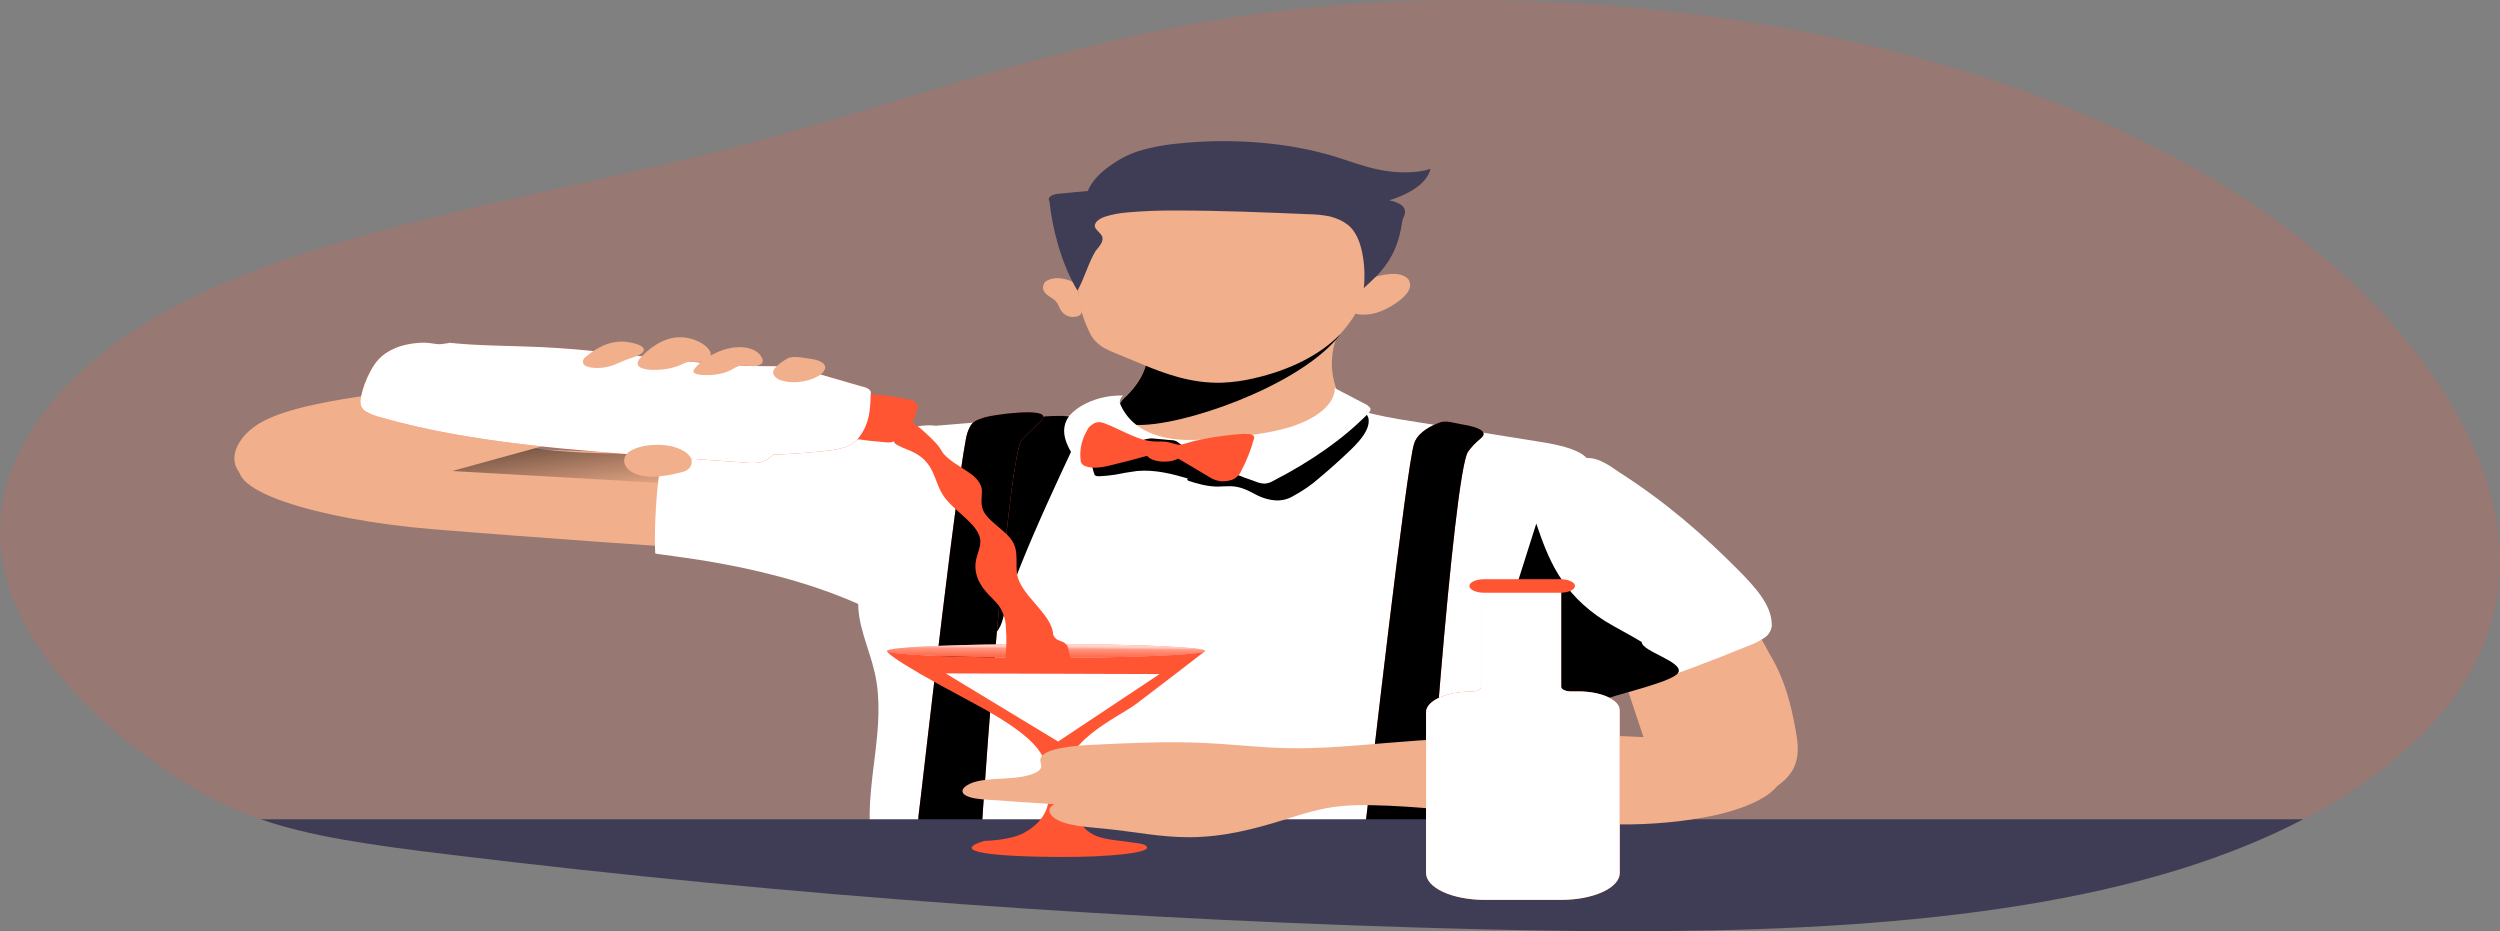 <svg width="400" height="149" viewBox="0 0 400 149" fill="none" xmlns="http://www.w3.org/2000/svg">
<rect x="0" y="0" width="400" height="149" fill="#808080" stroke="none"/>
<g clip-path="url(#clip22)">
<path opacity="0.18" d="M396.918 104.228C392.552 114.079 382.917 123.578 368.517 131.078C362.768 134.094 356.207 136.762 348.993 139.02C317.102 148.942 275.955 149.625 237.472 148.697C181.703 147.34 126.386 143.352 72.396 136.798C58.512 135.12 49.46 133.764 41.691 131.078C35.508 128.937 30.15 125.956 23.831 121.289C11.424 112.121 2.946 101.765 0.622 90.986C-2.917 74.585 8.711 57.247 34.594 45.821C57.637 35.649 89.217 30.879 117.063 23.665C144.287 16.602 168.809 6.961 198.6 2.561C239.757 -3.52 286.543 1.638 321.098 13.577C355.654 25.516 378.716 43.506 390.889 62.548C399.523 76.04 403.033 90.442 396.918 104.228Z" fill="#FF5533"/>
<path d="M108.274 87.568C108.274 87.568 86.689 86.109 69.13 84.663C51.57 83.218 33.7 78.301 39.251 73.063C44.803 67.825 102.45 74.165 110.792 71.921C119.135 69.677 108.274 87.568 108.274 87.568Z" fill="#F1AF8C"/>
<path d="M117.803 77.958L67.127 75.071L79.767 70.886C89.666 72.679 100.525 73.035 110.88 71.908C128.021 70.012 128.264 73.777 128.264 73.777L117.803 77.958Z" fill="url(#paint0_linear)"/>
<path d="M245.28 70.507C248.196 70.953 251.24 71.488 253.058 72.626C254.565 73.585 254.886 74.821 255.002 76.004C255.411 80.96 252.62 85.859 252.416 90.821C252.29 93.832 253.116 96.835 253.301 99.846C253.374 103.318 253.023 106.788 252.251 110.242L249.616 124.568C248.858 128.704 247.516 133.344 240.331 135.856C237.767 136.672 234.943 137.301 231.959 137.721C217.423 140.081 202.168 141.692 186.757 141.678C171.347 141.665 155.722 139.956 142.81 136.093C141.647 135.851 140.678 135.448 140.04 134.941C139.401 134.433 139.126 133.847 139.251 133.264C138.512 124.706 141.886 116.118 139.951 107.605C139.057 103.657 137.035 99.744 137.346 95.777C137.628 92.284 139.718 88.88 141.235 85.449C143.345 80.587 144.259 75.632 143.957 70.676C143.803 70.137 144.01 69.59 144.55 69.106C145.386 68.526 147.02 68.352 148.508 68.214C168.469 66.504 188.639 65.358 208.906 64.783C215.09 64.609 218.318 66.183 223.773 67.058C230.909 68.215 238.078 69.365 245.28 70.507Z" fill="white"/>
<path d="M160.632 98.347C160.292 99.873 159.806 101.524 157.453 102.613L156.753 86.158C156.519 80.666 156.296 75.142 157.997 69.699C158.069 69.117 158.489 68.555 159.212 68.075C161.283 66.933 174.176 65.398 173.408 67.866C173.087 68.901 162.382 90.504 160.632 98.347Z" fill="url(#paint1_linear)"/>
<path d="M218.989 67.562C218.833 69.235 217.326 70.815 215.741 72.327C214.263 73.728 212.718 75.116 211.074 76.481C209.89 77.551 208.434 78.552 206.738 79.466C206.342 79.695 205.832 79.877 205.25 79.997C203.685 80.273 202.032 79.711 200.924 79.131C199.815 78.551 198.649 77.864 196.976 77.793C196.274 77.796 195.573 77.817 194.876 77.855C193.184 77.855 191.658 77.409 190.248 76.963C189.917 76.86 189.82 76.517 190.19 76.601C187.681 75.861 184.832 75.089 181.915 75.361C180.729 75.517 179.569 75.712 178.444 75.945C177.644 76.071 176.816 76.155 175.975 76.195C175.761 76.216 175.539 76.198 175.352 76.146C175.196 76.07 175.103 75.97 175.09 75.865C174.553 74.267 174.412 72.646 174.672 71.033C174.678 70.752 174.8 70.473 175.032 70.212C175.408 69.923 175.96 69.691 176.619 69.542C177.278 69.394 178.017 69.337 178.746 69.378C180.193 69.471 181.606 69.654 182.946 69.922C188.517 70.815 194.614 70.645 200.447 70.48C201.739 70.475 203.021 70.379 204.249 70.195C206.3 69.838 207.788 69.034 209.315 68.316C211.152 67.399 213.252 66.601 215.557 65.943C218.337 65.255 219.096 66.42 218.989 67.562Z" fill="url(#paint2_linear)"/>
<path d="M160.467 120.37C160.379 121.481 160.369 122.703 161.935 123.555C163.06 124.08 164.464 124.462 166.009 124.662C178.571 126.733 192.259 126.878 205.017 125.077C208.323 124.604 211.658 123.966 213.962 122.783C214.589 122.504 214.993 122.137 215.109 121.739C215.053 121.316 214.762 120.906 214.264 120.548C211.736 118.259 211.347 115.609 211.191 113.044C210.705 106.204 211.133 99.32 213.904 92.596C216.675 85.873 221.847 79.296 230.277 73.652C232.961 88.96 231.065 104.353 229.169 119.687C230.783 119.486 232.163 120.388 231.988 121.151C231.813 121.913 230.695 122.547 229.898 123.221C227.419 125.313 227.953 127.847 228.158 130.225C228.323 131.76 228.06 133.572 225.241 134.397C223.646 134.843 221.633 134.87 219.747 134.866L150.88 134.642C149.003 117.193 157.404 99.842 157.686 82.361C157.744 78.524 157.501 74.509 160.34 70.841C161.4 69.467 164.317 68.164 165.688 70.364C166.816 72.198 165.182 75.142 164.939 77.056C163.766 86.259 162.732 95.466 161.838 104.678C161.339 109.904 160.882 115.135 160.467 120.37Z" fill="url(#paint3_linear)"/>
<path d="M220.651 44.13C221.731 43.862 223.092 43.684 224.152 43.965C224.504 44.08 224.803 44.227 225.03 44.396C225.257 44.566 225.408 44.754 225.474 44.951C226.145 46.374 224.502 47.815 222.625 48.966C221.517 49.627 220.087 50.305 218.279 50.345C217.904 50.363 217.524 50.336 217.18 50.264C216.208 50.037 216.043 49.412 216.121 48.926C216.373 47.932 216.753 46.946 217.258 45.972C217.486 45.568 217.91 45.193 218.497 44.874C219.085 44.555 219.821 44.3 220.651 44.13V44.13Z" fill="#F1AF8C"/>
<path d="M214.234 63.252C214.934 64.916 206.884 69.945 203.539 70.65C199.319 71.542 193.875 71.015 189.344 70.578C187.737 70.401 186.222 70.079 184.887 69.632C183.552 69.185 182.423 68.621 181.565 67.973C180.525 67.28 179.746 66.513 179.261 65.702C179.077 65.383 179.018 65.052 179.086 64.725C179.267 64.285 179.595 63.86 180.058 63.466C181.756 61.838 182.863 60.092 183.335 58.3C183.704 56.877 183.743 55.342 185.562 54.177C186.541 53.604 187.737 53.116 189.091 52.736C192.995 51.499 197.111 50.41 201.4 49.479C204.852 48.73 210.092 47.744 213.807 48.748C215.08 49.091 215.382 49.64 215.459 50.305C215.527 50.795 214.711 51.893 214.011 53.584C213.923 53.798 213.836 54.03 213.758 54.253C212.74 57.242 212.901 60.29 214.234 63.252V63.252Z" fill="#F1AF8C"/>
<path d="M214.409 53.53C214.221 53.774 214.027 54.015 213.826 54.253C207.205 61.967 189.033 68.298 181.74 67.986C181.695 67.989 181.649 67.989 181.604 67.986C180.564 67.294 179.785 66.526 179.3 65.715C179.116 65.397 179.057 65.066 179.125 64.738C179.306 64.298 179.634 63.874 180.097 63.48C181.795 61.851 182.902 60.106 183.374 58.313L214.059 53.584L214.409 53.53Z" fill="url(#paint4_linear)"/>
<path d="M167.02 45.446C166.71 46.026 166.891 46.638 167.526 47.159C167.905 47.472 168.43 47.739 168.78 48.052C169.635 48.823 169.383 49.836 170.666 50.479C170.894 50.602 171.205 50.687 171.551 50.72C171.856 50.725 172.156 50.684 172.406 50.604C172.655 50.523 172.84 50.407 172.931 50.273C173.099 50.005 173.135 49.724 173.038 49.448C172.805 48.27 172.611 47.088 172.338 45.914C172.251 45.547 171.888 45.205 171.311 44.947C170.735 44.689 169.981 44.531 169.178 44.5C168.635 44.518 168.122 44.622 167.729 44.795C167.335 44.968 167.084 45.198 167.02 45.446V45.446Z" fill="#F1AF8C"/>
<path d="M170.783 67C169.606 69.052 170.617 71.225 171.93 73.246C175.922 72.735 179.59 71.793 182.625 70.498C183.08 70.311 183.636 70.184 184.235 70.13C184.835 70.077 185.454 70.099 186.028 70.195C187.098 70.306 187.866 70.302 188.42 70.734C191.638 73.216 195.91 75.375 200.982 77.083C201.357 77.258 201.859 77.363 202.392 77.378C202.878 77.32 203.305 77.186 203.597 76.999C209.857 73.788 215 70.154 218.843 66.224C219.157 65.965 219.311 65.672 219.29 65.376C219.119 65.052 218.748 64.758 218.221 64.528L213.573 62.106C213.565 63.322 212.919 64.52 211.691 65.597C210.462 66.675 208.687 67.602 206.514 68.298C203.199 69.334 199.193 69.775 195.255 70.123C192.64 70.36 189.878 70.569 187.341 70.181C182.411 69.445 180.117 66.853 179.183 64.51C179.107 64.089 179.285 63.666 179.699 63.288C175.391 63.15 171.774 65.256 170.783 67Z" fill="white"/>
<path d="M176.743 67.736C176.51 67.626 176.2 67.557 175.868 67.54C175.709 67.546 175.555 67.567 175.414 67.602C175.274 67.636 175.15 67.683 175.051 67.741C174.475 68.062 174.086 68.446 173.923 68.856C173.04 70.418 172.696 72.033 172.902 73.643C172.89 73.936 173.062 74.224 173.398 74.473C173.653 74.608 173.979 74.711 174.345 74.772C174.711 74.833 175.104 74.85 175.489 74.821C176.256 74.759 176.993 74.635 177.667 74.455C179.669 73.98 181.63 73.469 183.549 72.925C183.698 73.154 183.981 73.361 184.367 73.521C184.753 73.682 185.227 73.791 185.739 73.837C186.251 73.883 186.78 73.864 187.27 73.782C187.76 73.7 188.191 73.558 188.517 73.371L193.476 76.311C193.898 76.631 194.547 76.874 195.314 76.999C195.754 77.026 196.202 76.996 196.608 76.912C197.014 76.829 197.36 76.695 197.608 76.526C198.09 76.182 198.42 75.799 198.58 75.397C199.478 73.68 200.163 71.942 200.632 70.19C200.706 70.025 200.675 69.853 200.545 69.695C200.194 69.391 199.261 69.391 198.532 69.445C196.814 69.574 195.13 69.784 193.505 70.07C192.644 70.221 191.8 70.392 190.977 70.583C190.423 70.712 189.188 71.181 188.615 71.158C188.041 71.136 187.195 70.734 186.495 70.668C185.933 70.641 185.368 70.632 184.803 70.641C183.286 70.583 182.09 70.092 181.011 69.641C179.553 69.017 178.269 68.316 176.743 67.736Z" fill="#FF5533"/>
<path d="M176.743 67.736C176.51 67.626 176.2 67.557 175.868 67.54C175.709 67.546 175.555 67.567 175.414 67.602C175.274 67.636 175.15 67.683 175.051 67.741C174.475 68.062 174.086 68.446 173.923 68.856C173.04 70.418 172.696 72.033 172.902 73.643C172.89 73.936 173.062 74.224 173.398 74.473C173.653 74.608 173.979 74.711 174.345 74.772C174.711 74.833 175.104 74.85 175.489 74.821C176.256 74.759 176.993 74.635 177.667 74.455C179.669 73.98 181.63 73.469 183.549 72.925C183.698 73.154 183.981 73.361 184.367 73.521C184.753 73.682 185.227 73.791 185.739 73.837C186.251 73.883 186.78 73.864 187.27 73.782C187.76 73.7 188.191 73.558 188.517 73.371L193.476 76.311C193.898 76.631 194.547 76.874 195.314 76.999C195.754 77.026 196.202 76.996 196.608 76.912C197.014 76.829 197.36 76.695 197.608 76.526C198.09 76.182 198.42 75.799 198.58 75.397C199.478 73.68 200.163 71.942 200.632 70.19C200.706 70.025 200.675 69.853 200.545 69.695C200.194 69.391 199.261 69.391 198.532 69.445C196.814 69.574 195.13 69.784 193.505 70.07C192.644 70.221 191.8 70.392 190.977 70.583C190.423 70.712 189.188 71.181 188.615 71.158C188.041 71.136 187.195 70.734 186.495 70.668C185.933 70.641 185.368 70.632 184.803 70.641C183.286 70.583 182.09 70.092 181.011 69.641C179.553 69.017 178.269 68.316 176.743 67.736Z" fill="url(#paint5_linear)"/>
<path d="M177.112 68.008C176.905 67.911 176.63 67.849 176.334 67.834C176.193 67.84 176.056 67.859 175.931 67.89C175.806 67.921 175.695 67.962 175.605 68.013C175.104 68.3 174.77 68.641 174.633 69.003C173.847 70.39 173.542 71.825 173.729 73.255C173.716 73.515 173.868 73.771 174.166 73.991C174.393 74.111 174.683 74.202 175.008 74.256C175.333 74.31 175.682 74.325 176.023 74.299C176.71 74.247 177.369 74.137 177.968 73.974C179.747 73.554 181.488 73.081 183.189 72.635C183.323 72.838 183.576 73.021 183.92 73.163C184.264 73.305 184.686 73.401 185.14 73.442C185.595 73.481 186.065 73.464 186.499 73.39C186.933 73.316 187.315 73.189 187.603 73.023L192.008 75.633C192.381 75.918 192.958 76.134 193.641 76.245C194.033 76.269 194.432 76.243 194.793 76.168C195.153 76.094 195.462 75.975 195.683 75.825C196.111 75.52 196.402 75.179 196.539 74.821C197.338 73.298 197.948 71.754 198.367 70.199C198.436 70.05 198.409 69.895 198.289 69.753C197.978 69.485 197.151 69.481 196.5 69.53C194.975 69.646 193.479 69.833 192.037 70.088C191.272 70.218 190.522 70.367 189.791 70.534C189.295 70.65 188.206 71.064 187.691 71.042C187.176 71.02 186.437 70.668 185.805 70.596C185.307 70.572 184.807 70.563 184.307 70.569C183.002 70.45 181.819 70.137 180.943 69.677C179.582 69.155 178.444 68.535 177.112 68.008Z" fill="url(#paint6_linear)"/>
<path d="M233.875 67.888C232.513 67.674 231.444 67.205 230.316 67.611C228.081 68.461 226.632 69.668 226.262 70.989C225.085 74.232 219.203 125.92 218.804 129.159L218.415 132.403L218.026 142.308C218.026 142.308 228.624 141.946 228.226 141.415C227.827 140.884 232.543 75.504 234.895 72.26C235.414 71.531 236.085 70.825 236.898 70.154C238.201 69.102 236.665 68.37 234.176 67.946L233.875 67.888Z" fill="#FF5533"/>
<path d="M157.462 66.795C155.926 67.348 155.45 67.401 154.798 69.204C153.622 72.443 147.73 124.131 147.341 127.37L146.952 130.614L146.553 140.518C146.553 140.518 157.151 140.157 156.762 139.626C156.373 139.095 161.079 73.715 163.432 70.471C164.064 69.579 166.495 67.58 166.845 66.978C167.953 65.05 158.639 66.389 157.462 66.795Z" fill="#FF5533"/>
<path d="M233.875 67.888C232.513 67.674 231.444 67.205 230.316 67.611C228.081 68.461 226.632 69.668 226.262 70.989C225.085 74.232 219.203 125.92 218.804 129.159L218.415 132.403L218.026 142.308C218.026 142.308 228.624 141.946 228.226 141.415C227.827 140.884 232.543 75.504 234.895 72.26C235.414 71.531 236.085 70.825 236.898 70.154C238.201 69.102 236.665 68.37 234.176 67.946L233.875 67.888Z" fill="url(#paint7_linear)"/>
<path d="M157.462 66.795C155.926 67.348 155.45 67.401 154.798 69.204C153.622 72.443 147.73 124.131 147.341 127.37L146.952 130.614L146.553 140.518C146.553 140.518 157.151 140.157 156.762 139.626C156.373 139.095 161.079 73.715 163.432 70.471C164.064 69.579 166.495 67.58 166.845 66.978C167.953 65.05 158.639 66.389 157.462 66.795Z" fill="url(#paint8_linear)"/>
<path d="M192.844 104.147L192.669 104.277C191.22 104.826 180.447 105.254 167.389 105.254C153.32 105.254 141.925 104.763 141.925 104.147C141.925 103.532 153.32 103.045 167.389 103.045C181.458 103.045 192.844 103.545 192.844 104.147Z" fill="#FF5533"/>
<path d="M192.844 104.147L192.669 104.277C191.22 104.826 180.447 105.254 167.389 105.254C153.32 105.254 141.925 104.763 141.925 104.147C141.925 103.532 153.32 103.045 167.389 103.045C181.458 103.045 192.844 103.545 192.844 104.147Z" fill="url(#paint9_linear)"/>
<path d="M368.517 131.078C362.768 134.093 356.208 136.762 348.994 139.019C317.103 148.942 275.955 149.625 237.472 148.697C181.703 147.339 126.387 143.352 72.397 136.797C58.512 135.12 49.46 133.764 41.692 131.078H368.517Z" fill="#3F3D56"/>
<path d="M112.387 69.499C110.675 69.773 109.122 70.223 107.846 70.815C106.349 71.622 106.028 72.742 105.805 73.795C105.036 77.463 104.628 84.82 104.832 88.518C104.832 88.884 124.278 90.022 139.971 97.888C143.636 99.722 144.832 85.052 146.514 82.683C148.395 80.02 149.746 77.284 150.549 74.509C150.997 72.889 153.272 67.933 148.478 68.049C145.824 68.115 141.906 69.356 139.446 69.833L130.754 71.564C124.754 72.747 118.415 68.303 112.387 69.499Z" fill="white"/>
<path d="M66.466 76.981L95.207 69.075C99.047 68.017 102.897 66.955 106.495 65.728C109.081 64.836 111.677 63.779 112.329 62.333C112.472 62.1 112.502 61.856 112.418 61.617C112.334 61.378 112.138 61.151 111.843 60.95C111.249 60.674 110.492 60.485 109.665 60.406C102.265 59.42 94.39 60.276 86.806 60.892C74.546 61.887 61.799 62.275 50.511 64.689C47.03 65.434 43.704 66.393 41.371 67.812C40.106 68.627 39.138 69.531 38.503 70.489C36.84 72.871 36.967 75.843 41.05 77.471C47.35 80.014 60.058 78.743 66.466 76.981Z" fill="#F1AF8C"/>
<path d="M63.121 55.748C60.992 56.671 60.02 58.01 59.31 59.317C58.568 60.688 58.048 62.083 57.754 63.489C57.589 64.269 57.521 65.113 58.435 65.778C59.113 66.2 59.986 66.549 60.992 66.799C74.944 70.815 91.726 72.059 108.002 73.215L119.397 74.027C120.136 74.113 120.914 74.097 121.633 73.982C122.186 73.844 122.641 73.637 122.946 73.385C124.182 72.538 125.026 71.585 125.425 70.583C124.238 71.192 123.482 71.953 123.257 72.764C126.138 72.671 128.999 72.474 131.813 72.175C133.087 72.083 134.295 71.855 135.343 71.511C136.355 71.078 137.094 70.527 137.482 69.918C139.164 67.723 139.251 65.345 139.31 63.02C139.402 62.774 139.307 62.522 139.042 62.304C138.776 62.086 138.356 61.917 137.851 61.825L128.721 59.179C128.17 58.998 127.572 58.848 126.942 58.733C125.929 58.608 124.877 58.562 123.831 58.599C111.191 58.63 99.203 56.136 86.65 55.538C81.682 55.302 76.626 55.36 71.765 54.829C72.251 54.882 70.433 55.078 70.365 55.078C69.665 55.078 68.692 54.824 67.895 54.824C66.109 54.849 64.407 55.178 63.121 55.748Z" fill="#FF5533"/>
<path d="M144.628 63.774C145.016 63.806 145.384 63.876 145.706 63.98C146.029 64.083 146.298 64.218 146.496 64.374C146.693 64.531 146.813 64.705 146.848 64.885C146.884 65.065 146.833 65.246 146.699 65.416C146.482 67.22 145.267 68.969 143.17 70.498C143.03 70.606 142.833 70.697 142.596 70.761C142.28 70.809 141.939 70.809 141.624 70.761C139.779 70.613 137.96 70.406 136.179 70.141C135.994 70.118 135.819 70.081 135.664 70.029C135.168 69.851 135.294 69.499 135.45 69.217C136.422 67.526 136.509 65.769 137.394 64.087C138.279 62.405 141.847 63.337 144.628 63.774Z" fill="#FF5533"/>
<path d="M63.121 55.748C60.992 56.671 60.02 58.01 59.31 59.317C58.568 60.688 58.048 62.083 57.754 63.489C57.589 64.269 57.521 65.113 58.435 65.778C59.113 66.2 59.986 66.549 60.992 66.799C74.944 70.815 91.726 72.059 108.002 73.215L119.397 74.027C120.136 74.113 120.914 74.097 121.633 73.982C122.186 73.844 122.641 73.637 122.946 73.385C124.182 72.538 125.026 71.585 125.425 70.583C124.238 71.192 123.482 71.953 123.257 72.764C126.138 72.671 128.999 72.474 131.813 72.175C133.087 72.083 134.295 71.855 135.343 71.511C136.355 71.078 137.094 70.527 137.482 69.918C139.164 67.723 139.251 65.345 139.31 63.02C139.402 62.774 139.307 62.522 139.042 62.304C138.776 62.086 138.356 61.917 137.851 61.825L128.721 59.179C128.17 58.998 127.572 58.848 126.942 58.733C125.929 58.608 124.877 58.562 123.831 58.599C111.191 58.63 99.203 56.136 86.65 55.538C81.682 55.302 76.626 55.36 71.765 54.829C72.251 54.882 70.433 55.078 70.365 55.078C69.665 55.078 68.692 54.824 67.895 54.824C66.109 54.849 64.407 55.178 63.121 55.748Z" fill="url(#paint10_linear)"/>
<path d="M143.918 66.474C145.795 66.866 149.159 70.226 149.937 71.1C150.394 71.604 150.598 72.153 151.016 72.662C151.609 73.296 152.366 73.895 153.272 74.446L154.973 75.566C156.302 76.425 157.046 77.445 157.112 78.498C157.112 79.555 156.86 80.63 157.307 81.665C158.065 83.374 160.758 84.788 161.886 86.439C163.179 88.349 162.295 90.423 162.859 92.409C163.734 95.438 167.973 98.129 168.478 101.176C168.441 101.559 168.64 101.94 169.052 102.273C169.412 102.501 170.024 102.648 170.345 102.876C170.693 103.147 170.887 103.454 170.909 103.768L171.512 106.369C171.672 106.752 171.635 107.146 171.405 107.52C170.812 108.243 168.858 108.569 167.195 108.439C165.551 108.25 164.024 107.89 162.732 107.386C161.986 107.178 161.377 106.881 160.972 106.525C160.761 106.217 160.705 105.891 160.807 105.571C161.04 103.875 161.079 102.18 160.943 100.484C160.943 99.351 160.616 98.223 159.971 97.129C159.358 96.237 158.396 95.434 157.676 94.577C156.33 92.984 155.814 91.268 156.169 89.567C156.393 88.492 156.966 87.425 156.84 86.35C156.548 83.856 152.63 81.781 151.006 79.403C149.266 76.918 149.772 73.889 145.61 72.104C144.843 71.827 144.139 71.514 143.51 71.172C143.205 70.996 143.027 70.782 143 70.558C142.974 70.334 143.101 70.112 143.364 69.922C143.918 69.579 144.288 66.888 143.918 66.474Z" fill="#FF5533"/>
<path d="M143.918 66.474C145.795 66.866 149.159 70.226 149.937 71.1C150.394 71.604 150.598 72.153 151.016 72.662C151.609 73.296 152.366 73.895 153.272 74.446L154.973 75.566C156.302 76.425 157.046 77.445 157.112 78.498C157.112 79.555 156.86 80.63 157.307 81.665C158.065 83.374 160.758 84.788 161.886 86.439C163.179 88.349 162.295 90.423 162.859 92.409C163.734 95.438 167.973 98.129 168.478 101.176C168.441 101.559 168.64 101.94 169.052 102.273C169.412 102.501 170.024 102.648 170.345 102.876C170.693 103.147 170.887 103.454 170.909 103.768L171.512 106.369C171.672 106.752 171.635 107.146 171.405 107.52C170.812 108.243 168.858 108.569 167.195 108.439C165.551 108.25 164.024 107.89 162.732 107.386C161.986 107.178 161.377 106.881 160.972 106.525C160.761 106.217 160.705 105.891 160.807 105.571C161.04 103.875 161.079 102.18 160.943 100.484C160.943 99.351 160.616 98.223 159.971 97.129C159.358 96.237 158.396 95.434 157.676 94.577C156.33 92.984 155.814 91.268 156.169 89.567C156.393 88.492 156.966 87.425 156.84 86.35C156.548 83.856 152.63 81.781 151.006 79.403C149.266 76.918 149.772 73.889 145.61 72.104C144.843 71.827 144.139 71.514 143.51 71.172C143.205 70.996 143.027 70.782 143 70.558C142.974 70.334 143.101 70.112 143.364 69.922C143.918 69.579 144.288 66.888 143.918 66.474Z" fill="url(#paint11_linear)"/>
<path d="M183.529 135.615C183.685 136.329 178.561 137.181 168.945 137.114C159.329 137.047 151.706 136.329 157.462 134.549C157.462 134.549 161.643 134.473 163.831 133.264C166.018 132.055 168.333 129.913 167.72 126.067C167.107 122.221 169.276 119.651 155.148 112.169C141.021 104.687 141.954 104.138 141.954 104.138C141.954 104.754 153.35 105.245 167.419 105.245C180.486 105.245 191.259 104.799 192.698 104.268C191.561 105.16 184.696 110.434 181.847 112.584C178.746 114.94 168.955 118.929 170.666 125.84C172.377 132.751 174.079 133.822 178.123 134.393C182.168 134.964 183.374 134.906 183.529 135.615Z" fill="#FF5533"/>
<path d="M183.529 135.615C183.685 136.329 178.561 137.181 168.945 137.114C159.329 137.047 151.706 136.329 157.462 134.549C157.462 134.549 161.643 134.473 163.831 133.264C166.018 132.055 168.333 129.913 167.72 126.067C167.107 122.221 169.276 119.651 155.148 112.169C141.021 104.687 141.954 104.138 141.954 104.138C141.954 104.754 153.35 105.245 167.419 105.245C180.486 105.245 191.259 104.799 192.698 104.268C191.561 105.16 184.696 110.434 181.847 112.584C178.746 114.94 168.955 118.929 170.666 125.84C172.377 132.751 174.079 133.822 178.123 134.393C182.168 134.964 183.374 134.906 183.529 135.615Z" fill="url(#paint12_linear)"/>
<path d="M287.312 116.859C287.652 118.786 287.934 120.74 287.107 122.636C286.281 124.533 284.191 126.384 280.7 127.459C277.21 128.535 272.163 128.646 268.926 127.41C265.873 126.246 265.036 124.287 264.473 122.476L260.311 110.019C259.667 108.562 259.5 107.068 259.815 105.589C260.252 104.344 261.362 103.171 263.044 102.174C264.726 101.178 266.925 100.392 269.441 99.887C271.249 99.534 276.646 98.994 278.522 99.516C281.167 100.226 282.411 103.402 283.16 104.687C285.571 108.654 286.582 112.767 287.312 116.859Z" fill="#F1AF8C"/>
<path d="M277.987 91.066C280.71 93.796 283.325 96.647 283.471 99.65C283.577 100.377 283.304 101.105 282.674 101.774C281.922 102.371 280.932 102.897 279.757 103.327C273.884 105.733 267.795 108.019 261.488 110.184C261.233 110.299 260.928 110.389 260.593 110.446C260.258 110.504 259.9 110.529 259.543 110.519C258.882 110.452 252.484 112.187 252.154 111.92C247.205 107.962 246.125 103.255 245.61 98.7C245.182 94.93 245.066 91.16 244.949 87.385C244.861 84.432 250.783 79.439 251.502 76.503C251.726 75.647 251.57 73.563 253.719 73.304C255.868 73.046 258.26 75.044 259.154 75.611C266.67 80.416 272.64 85.694 277.987 91.066Z" fill="white"/>
<path d="M262.674 102.724C260.826 101.582 258.707 100.538 256.84 99.391C249.742 94.93 247.671 89.237 245.805 83.776L242.946 92.797C242.756 93.699 242.288 94.584 241.556 95.425C239.971 97.031 246.203 108.48 248.362 109.555C250.16 110.447 250.491 112.044 253.029 112.352C254.643 112.544 256.228 112.067 257.569 111.612C259.961 110.8 267.944 108.935 268.537 107.596C269.402 105.878 262.674 104.232 262.674 102.724Z" fill="url(#paint13_linear)"/>
<path d="M221.915 118.871C216.616 119.317 211.279 119.821 205.902 119.705C201.546 119.607 197.287 119.098 192.941 118.884C186.757 118.581 180.515 118.884 174.322 119.192C170.987 119.357 166.767 119.906 166.466 121.423C166.369 121.905 166.728 122.391 166.544 122.864C166.203 123.756 164.132 124.274 162.207 124.452C160.282 124.631 158.221 124.595 156.441 124.983C154.662 125.371 153.311 126.411 154.361 127.174C155.109 127.723 156.684 127.87 158.085 127.964L168.731 128.686C167.078 129.507 168.119 130.917 170.092 131.582C172.066 132.247 174.604 132.372 176.976 132.617C181.4 133.063 185.668 133.955 190.199 133.955C195.78 133.955 200.895 132.59 205.493 131.149C208.342 130.257 211.22 129.306 214.575 128.972C216.275 128.822 218.011 128.777 219.737 128.838C233.116 129.128 245.882 131.89 259.281 131.908C264.272 131.944 269.223 131.488 273.797 130.569C279.028 129.485 283.714 127.486 284.881 124.907C287.681 118.701 271.356 118.407 262.256 117.907C248.819 117.189 235.187 117.769 221.915 118.871Z" fill="#F1AF8C"/>
<path d="M259.164 113.642V139.68C259.161 140.821 258.172 141.915 256.412 142.721C254.653 143.528 252.268 143.981 249.781 143.981H237.54C235.055 143.979 232.673 143.526 230.915 142.72C229.158 141.913 228.17 140.82 228.167 139.68V113.963C228.167 113.085 228.927 112.242 230.28 111.62C231.632 110.999 233.467 110.649 235.382 110.648V110.648C235.8 110.648 236.202 110.572 236.499 110.437C236.796 110.301 236.964 110.117 236.966 109.925V94.434H249.791V109.903C249.794 110.095 249.962 110.279 250.259 110.414C250.556 110.55 250.957 110.626 251.376 110.626H252.591C254.334 110.626 256.006 110.943 257.239 111.509C258.471 112.075 259.164 112.842 259.164 113.642Z" fill="#FF5533"/>
<path d="M259.164 113.642V139.68C259.161 140.821 258.172 141.915 256.412 142.721C254.653 143.528 252.268 143.981 249.781 143.981H237.54C235.055 143.979 232.673 143.526 230.915 142.72C229.158 141.913 228.17 140.82 228.167 139.68V113.963C228.167 113.085 228.927 112.242 230.28 111.62C231.632 110.999 233.467 110.649 235.382 110.648V110.648C235.8 110.648 236.202 110.572 236.499 110.437C236.796 110.301 236.964 110.117 236.966 109.925V94.434H249.791V109.903C249.794 110.095 249.962 110.279 250.259 110.414C250.556 110.55 250.957 110.626 251.376 110.626H252.591C254.334 110.626 256.006 110.943 257.239 111.509C258.471 112.075 259.164 112.842 259.164 113.642Z" fill="url(#paint14_linear)"/>
<path d="M249.635 92.672H237.462C236.157 92.672 235.1 93.156 235.1 93.754C235.1 94.352 236.157 94.836 237.462 94.836H249.635C250.94 94.836 251.998 94.352 251.998 93.754C251.998 93.156 250.94 92.672 249.635 92.672Z" fill="#FF5533"/>
<path d="M249.635 92.672H237.462C236.157 92.672 235.1 93.156 235.1 93.754C235.1 94.352 236.157 94.836 237.462 94.836H249.635C250.94 94.836 251.998 94.352 251.998 93.754C251.998 93.156 250.94 92.672 249.635 92.672Z" fill="url(#paint15_linear)"/>
<path d="M100.418 72.47C101.073 71.91 102.173 71.487 103.489 71.289C104.805 71.092 106.237 71.134 107.487 71.408C108.696 71.72 109.645 72.207 110.185 72.794C110.725 73.38 110.826 74.032 110.472 74.647C110.347 74.9 110.086 75.135 109.713 75.33C109.312 75.499 108.847 75.633 108.342 75.727C107.267 75.997 106.1 76.181 104.891 76.271C100.496 76.486 98.901 73.978 100.418 72.47Z" fill="#F1AF8C"/>
<path d="M93.865 56.984C93.559 57.186 93.364 57.42 93.296 57.664C93.228 57.909 93.29 58.158 93.476 58.389C94.186 59.005 96.208 58.987 97.501 58.621C98.794 58.255 99.718 57.657 101.001 57.283C103.539 56.546 104.016 55.319 100.525 54.739C97.53 54.244 95.061 55.962 93.865 56.984Z" fill="#F1AF8C"/>
<path d="M102.479 57.243C102.022 57.756 101.721 58.394 102.479 58.813C102.762 58.943 103.101 59.043 103.476 59.107C103.85 59.17 104.249 59.197 104.648 59.183C105.466 59.183 106.275 59.108 107.029 58.962C107.782 58.815 108.463 58.601 109.033 58.331C109.297 58.172 109.627 58.038 110.005 57.939C110.744 57.796 111.619 57.979 112.387 57.867C112.796 57.776 113.139 57.633 113.375 57.455C113.611 57.277 113.731 57.072 113.719 56.863C113.913 55.743 111.677 54.035 108.965 53.959C105.921 53.87 103.432 56.181 102.479 57.243Z" fill="#F1AF8C"/>
<path d="M114.759 56.359C113.128 57.105 111.887 58.011 111.133 59.009C111.026 59.111 110.966 59.221 110.954 59.334C110.942 59.447 110.98 59.559 111.065 59.665C111.205 59.759 111.39 59.837 111.606 59.894C111.821 59.95 112.062 59.983 112.309 59.991C113.171 60.051 114.052 60.01 114.869 59.87C115.686 59.73 116.411 59.497 116.976 59.192C117.492 58.907 117.948 58.541 118.755 58.478C119.562 58.416 120.165 58.643 120.865 58.577C121.161 58.535 121.425 58.457 121.627 58.349C121.828 58.242 121.959 58.11 122.003 57.97C122.084 57.687 122.028 57.398 121.838 57.127C120.846 55.297 117.579 55.07 114.759 56.359Z" fill="#F1AF8C"/>
<path d="M126.009 57.358C125.122 57.828 124.424 58.366 123.948 58.947C123.714 59.239 123.649 59.554 123.758 59.861C123.867 60.168 124.147 60.457 124.57 60.7C124.987 60.89 125.502 61.027 126.066 61.101C126.631 61.174 127.226 61.181 127.798 61.12C128.947 60.994 129.972 60.698 130.715 60.276C131.556 59.858 132.027 59.311 132.037 58.742C132.026 58.459 131.826 58.185 131.465 57.957C131.103 57.729 130.596 57.557 130.015 57.466C128.819 57.3 126.884 56.828 126.009 57.358Z" fill="#F1AF8C"/>
<path d="M192.844 104.147C192.838 104.174 192.819 104.199 192.789 104.222C192.759 104.245 192.718 104.264 192.669 104.278L192.844 104.147Z" fill="url(#paint16_linear)"/>
<path d="M151.298 107.744L160.826 112.923L169.295 118.648L185.532 107.851L151.298 107.744Z" fill="#FF5533"/>
<path d="M169.295 118.648L185.532 107.851L151.298 107.744" fill="url(#paint17_linear)"/>
<path d="M174.37 53.245C174.701 54.039 175.361 54.796 176.315 55.476C176.977 55.866 177.726 56.224 178.551 56.542L182.538 58.197C186.252 59.745 190.569 61.392 195.576 61.231C197.273 61.154 198.923 60.93 200.438 60.571C206.787 59.165 211.502 56.493 214.37 53.535C217.085 50.54 218.67 47.355 219.057 44.116C219.492 41.96 219.635 39.794 219.485 37.629C219.349 36.353 218.95 34.997 217.103 34.038C215.706 33.395 213.996 32.915 212.115 32.637C204.278 31.267 195.411 30.589 187.555 31.923C181.527 32.944 176.033 33.065 173.106 35.662C171.638 36.96 171.619 40.025 172.134 41.462C172.756 43.211 172.319 45.08 172.523 46.847C172.696 49.002 173.315 51.144 174.37 53.245V53.245Z" fill="#F1AF8C"/>
<path d="M167.905 32.155C167.808 32.024 167.779 31.885 167.819 31.748C167.859 31.612 167.968 31.481 168.137 31.367C168.305 31.253 168.529 31.159 168.791 31.091C169.053 31.023 169.345 30.984 169.645 30.977L174.04 30.558C174.681 29.012 176.03 27.546 177.997 26.257C178.95 25.563 180.124 24.939 181.478 24.405C183.479 23.713 185.785 23.23 188.235 22.991C192.518 22.517 196.968 22.452 201.308 22.8C205.648 23.148 209.786 23.9 213.466 25.012C215.848 25.744 218.046 26.627 220.671 27.158C223.296 27.689 226.582 27.8 228.877 27.011C228.656 28.023 227.947 29.001 226.802 29.873C225.657 30.745 224.104 31.489 222.256 32.052C222.925 32.172 223.511 32.374 223.951 32.635C224.391 32.895 224.669 33.206 224.755 33.533C224.988 34.18 224.443 34.827 224.346 35.483C223.5 41.475 220.729 43.768 218.211 46.088C218.503 43.715 218.337 37.897 215.547 35.894C214.878 35.364 213.915 34.925 212.756 34.622C211.636 34.402 210.435 34.281 209.217 34.265C202.158 33.971 195.08 33.672 187.992 33.685C185.439 33.666 182.887 33.767 180.379 33.989C179.087 34.092 177.861 34.327 176.791 34.676C176.265 34.855 175.842 35.09 175.559 35.362C175.276 35.633 175.142 35.932 175.168 36.233C175.275 36.755 176.014 37.205 176.286 37.718C176.714 38.526 175.955 39.356 175.314 40.128C174.176 41.961 173.466 44.647 172.397 46.499C169.81 42.216 168.362 36.572 167.905 32.155Z" fill="#3F3D56"/>
<path d="M137.248 95.777C137.248 95.777 132.154 85.623 127.137 83.178C122.12 80.733 108.663 78.141 108.663 78.141L108.313 87.573C108.313 87.573 134.575 93.698 137.248 95.777Z" fill="url(#paint18_linear)"/>
<path d="M144.745 63.828C145.133 63.859 145.501 63.929 145.823 64.033C146.146 64.137 146.416 64.271 146.614 64.427C146.812 64.584 146.934 64.758 146.97 64.938C147.007 65.118 146.957 65.299 146.825 65.47C146.601 67.275 145.383 69.025 143.286 70.556C143.146 70.663 142.949 70.752 142.713 70.815C142.397 70.862 142.056 70.862 141.74 70.815C139.896 70.666 138.077 70.459 136.296 70.195C136.111 70.171 135.937 70.133 135.78 70.083C135.284 69.904 135.411 69.552 135.566 69.271C136.539 67.58 136.626 65.822 137.511 64.14C138.396 62.458 141.964 63.391 144.745 63.828Z" fill="url(#paint19_linear)"/>
<path d="M258.911 113.267H233.184V136.012H258.911V113.267Z" fill="url(#paint20_linear)"/>
</g>
<defs>
<linearGradient id="paint0_linear" x1="88.439" y1="60.701" x2="91.272" y2="80.665" gradientUnits="userSpaceOnUse">
<stop offset="0.01"/>
<stop offset="1" stop-opacity="0"/>
</linearGradient>
<linearGradient id="paint1_linear" x1="2503.14" y1="7020.16" x2="3236.88" y2="7078.58" gradientUnits="userSpaceOnUse">
<stop offset="0.01"/>
<stop offset="1" stop-opacity="0"/>
</linearGradient>
<linearGradient id="paint2_linear" x1="9364.34" y1="1864.69" x2="9344.17" y2="2846.27" gradientUnits="userSpaceOnUse">
<stop offset="0.01"/>
<stop offset="1" stop-opacity="0"/>
</linearGradient>
<linearGradient id="paint3_linear" x1="16388.4" y1="24435.5" x2="16311" y2="14135.1" gradientUnits="userSpaceOnUse">
<stop offset="0.01"/>
<stop offset="1" stop-opacity="0"/>
</linearGradient>
<linearGradient id="paint4_linear" x1="7225.21" y1="1791.12" x2="7274.99" y2="2355.73" gradientUnits="userSpaceOnUse">
<stop offset="0.01"/>
<stop offset="1" stop-opacity="0"/>
</linearGradient>
<linearGradient id="paint5_linear" x1="5551.8" y1="1793.82" x2="5553.9" y2="1653.07" gradientUnits="userSpaceOnUse">
<stop offset="0.01"/>
<stop offset="1" stop-opacity="0"/>
</linearGradient>
<linearGradient id="paint6_linear" x1="4935.93" y1="1587.46" x2="4937.57" y2="1476.31" gradientUnits="userSpaceOnUse">
<stop offset="0.01"/>
<stop offset="1" stop-opacity="0"/>
</linearGradient>
<linearGradient id="paint7_linear" x1="4868.13" y1="12822.3" x2="1153.99" y2="27761" gradientUnits="userSpaceOnUse">
<stop offset="0.01"/>
<stop offset="1" stop-opacity="0"/>
</linearGradient>
<linearGradient id="paint8_linear" x1="3548.49" y1="12417.5" x2="29.811" y2="27388.7" gradientUnits="userSpaceOnUse">
<stop offset="0.01"/>
<stop offset="1" stop-opacity="0"/>
</linearGradient>
<linearGradient id="paint9_linear" x1="167.321" y1="105.669" x2="167.346" y2="102.483" gradientUnits="userSpaceOnUse">
<stop offset="0.02" stop-color="white" stop-opacity="0"/>
<stop offset="0.58" stop-color="white" stop-opacity="0.39"/>
<stop offset="0.68" stop-color="white" stop-opacity="0.68"/>
<stop offset="1" stop-color="white"/>
</linearGradient>
<linearGradient id="paint10_linear" x1="8084.53" y1="3495.19" x2="8117.89" y2="2762.02" gradientUnits="userSpaceOnUse">
<stop offset="0.02" stop-color="white" stop-opacity="0"/>
<stop offset="0.58" stop-color="white" stop-opacity="0.39"/>
<stop offset="0.68" stop-color="white" stop-opacity="0.68"/>
<stop offset="1" stop-color="white"/>
</linearGradient>
<linearGradient id="paint11_linear" x1="4401.42" y1="8659.22" x2="5246.07" y2="8659.22" gradientUnits="userSpaceOnUse">
<stop offset="0.02" stop-color="white" stop-opacity="0"/>
<stop offset="0.58" stop-color="white" stop-opacity="0.39"/>
<stop offset="0.68" stop-color="white" stop-opacity="0.68"/>
<stop offset="1" stop-color="white"/>
</linearGradient>
<linearGradient id="paint12_linear" x1="7642.74" y1="9303.77" x2="10293.2" y2="9303.77" gradientUnits="userSpaceOnUse">
<stop offset="0.02" stop-color="white" stop-opacity="0"/>
<stop offset="0.58" stop-color="white" stop-opacity="0.39"/>
<stop offset="0.68" stop-color="white" stop-opacity="0.68"/>
<stop offset="1" stop-color="white"/>
</linearGradient>
<linearGradient id="paint13_linear" x1="5736.39" y1="7323.82" x2="7698.11" y2="6531.64" gradientUnits="userSpaceOnUse">
<stop offset="0.01"/>
<stop offset="1" stop-opacity="0"/>
</linearGradient>
<linearGradient id="paint14_linear" x1="9003.92" y1="13695.9" x2="6751.37" y2="13752.3" gradientUnits="userSpaceOnUse">
<stop offset="0.02" stop-color="white" stop-opacity="0"/>
<stop offset="0.58" stop-color="white" stop-opacity="0.39"/>
<stop offset="0.68" stop-color="white" stop-opacity="0.68"/>
<stop offset="1" stop-color="white"/>
</linearGradient>
<linearGradient id="paint15_linear" x1="4470.85" y1="559.637" x2="4470.78" y2="541.812" gradientUnits="userSpaceOnUse">
<stop offset="0.01"/>
<stop offset="1" stop-opacity="0"/>
</linearGradient>
<linearGradient id="paint16_linear" x1="227.667" y1="135.728" x2="227.698" y2="135.728" gradientUnits="userSpaceOnUse">
<stop offset="0.02" stop-color="white" stop-opacity="0"/>
<stop offset="0.58" stop-color="white" stop-opacity="0.39"/>
<stop offset="0.68" stop-color="white" stop-opacity="0.68"/>
<stop offset="1" stop-color="white"/>
</linearGradient>
<linearGradient id="paint17_linear" x1="6668.49" y1="2925.28" x2="6485.53" y2="2593.6" gradientUnits="userSpaceOnUse">
<stop offset="0.02" stop-color="white" stop-opacity="0"/>
<stop offset="0.58" stop-color="white" stop-opacity="0.39"/>
<stop offset="0.68" stop-color="white" stop-opacity="0.68"/>
<stop offset="1" stop-color="white"/>
</linearGradient>
<linearGradient id="paint18_linear" x1="5415.05" y1="3126.83" x2="4153.53" y2="4276.55" gradientUnits="userSpaceOnUse">
<stop offset="0.01"/>
<stop offset="1" stop-opacity="0"/>
</linearGradient>
<linearGradient id="paint19_linear" x1="1740.6" y1="1298.43" x2="1909.47" y2="1230.45" gradientUnits="userSpaceOnUse">
<stop offset="0.02" stop-color="white" stop-opacity="0"/>
<stop offset="0.58" stop-color="white" stop-opacity="0.39"/>
<stop offset="0.68" stop-color="white" stop-opacity="0.68"/>
<stop offset="1" stop-color="white"/>
</linearGradient>
<linearGradient id="paint20_linear" x1="7414.82" y1="6443.74" x2="5860.33" y2="6513.84" gradientUnits="userSpaceOnUse">
<stop offset="0.02" stop-color="white" stop-opacity="0"/>
<stop offset="0.58" stop-color="white" stop-opacity="0.39"/>
<stop offset="0.68" stop-color="white" stop-opacity="0.68"/>
<stop offset="1" stop-color="white"/>
</linearGradient>
<clipPath id="clip0">
<rect width="400" height="149" fill="white"/>
</clipPath>
</defs>
</svg>
